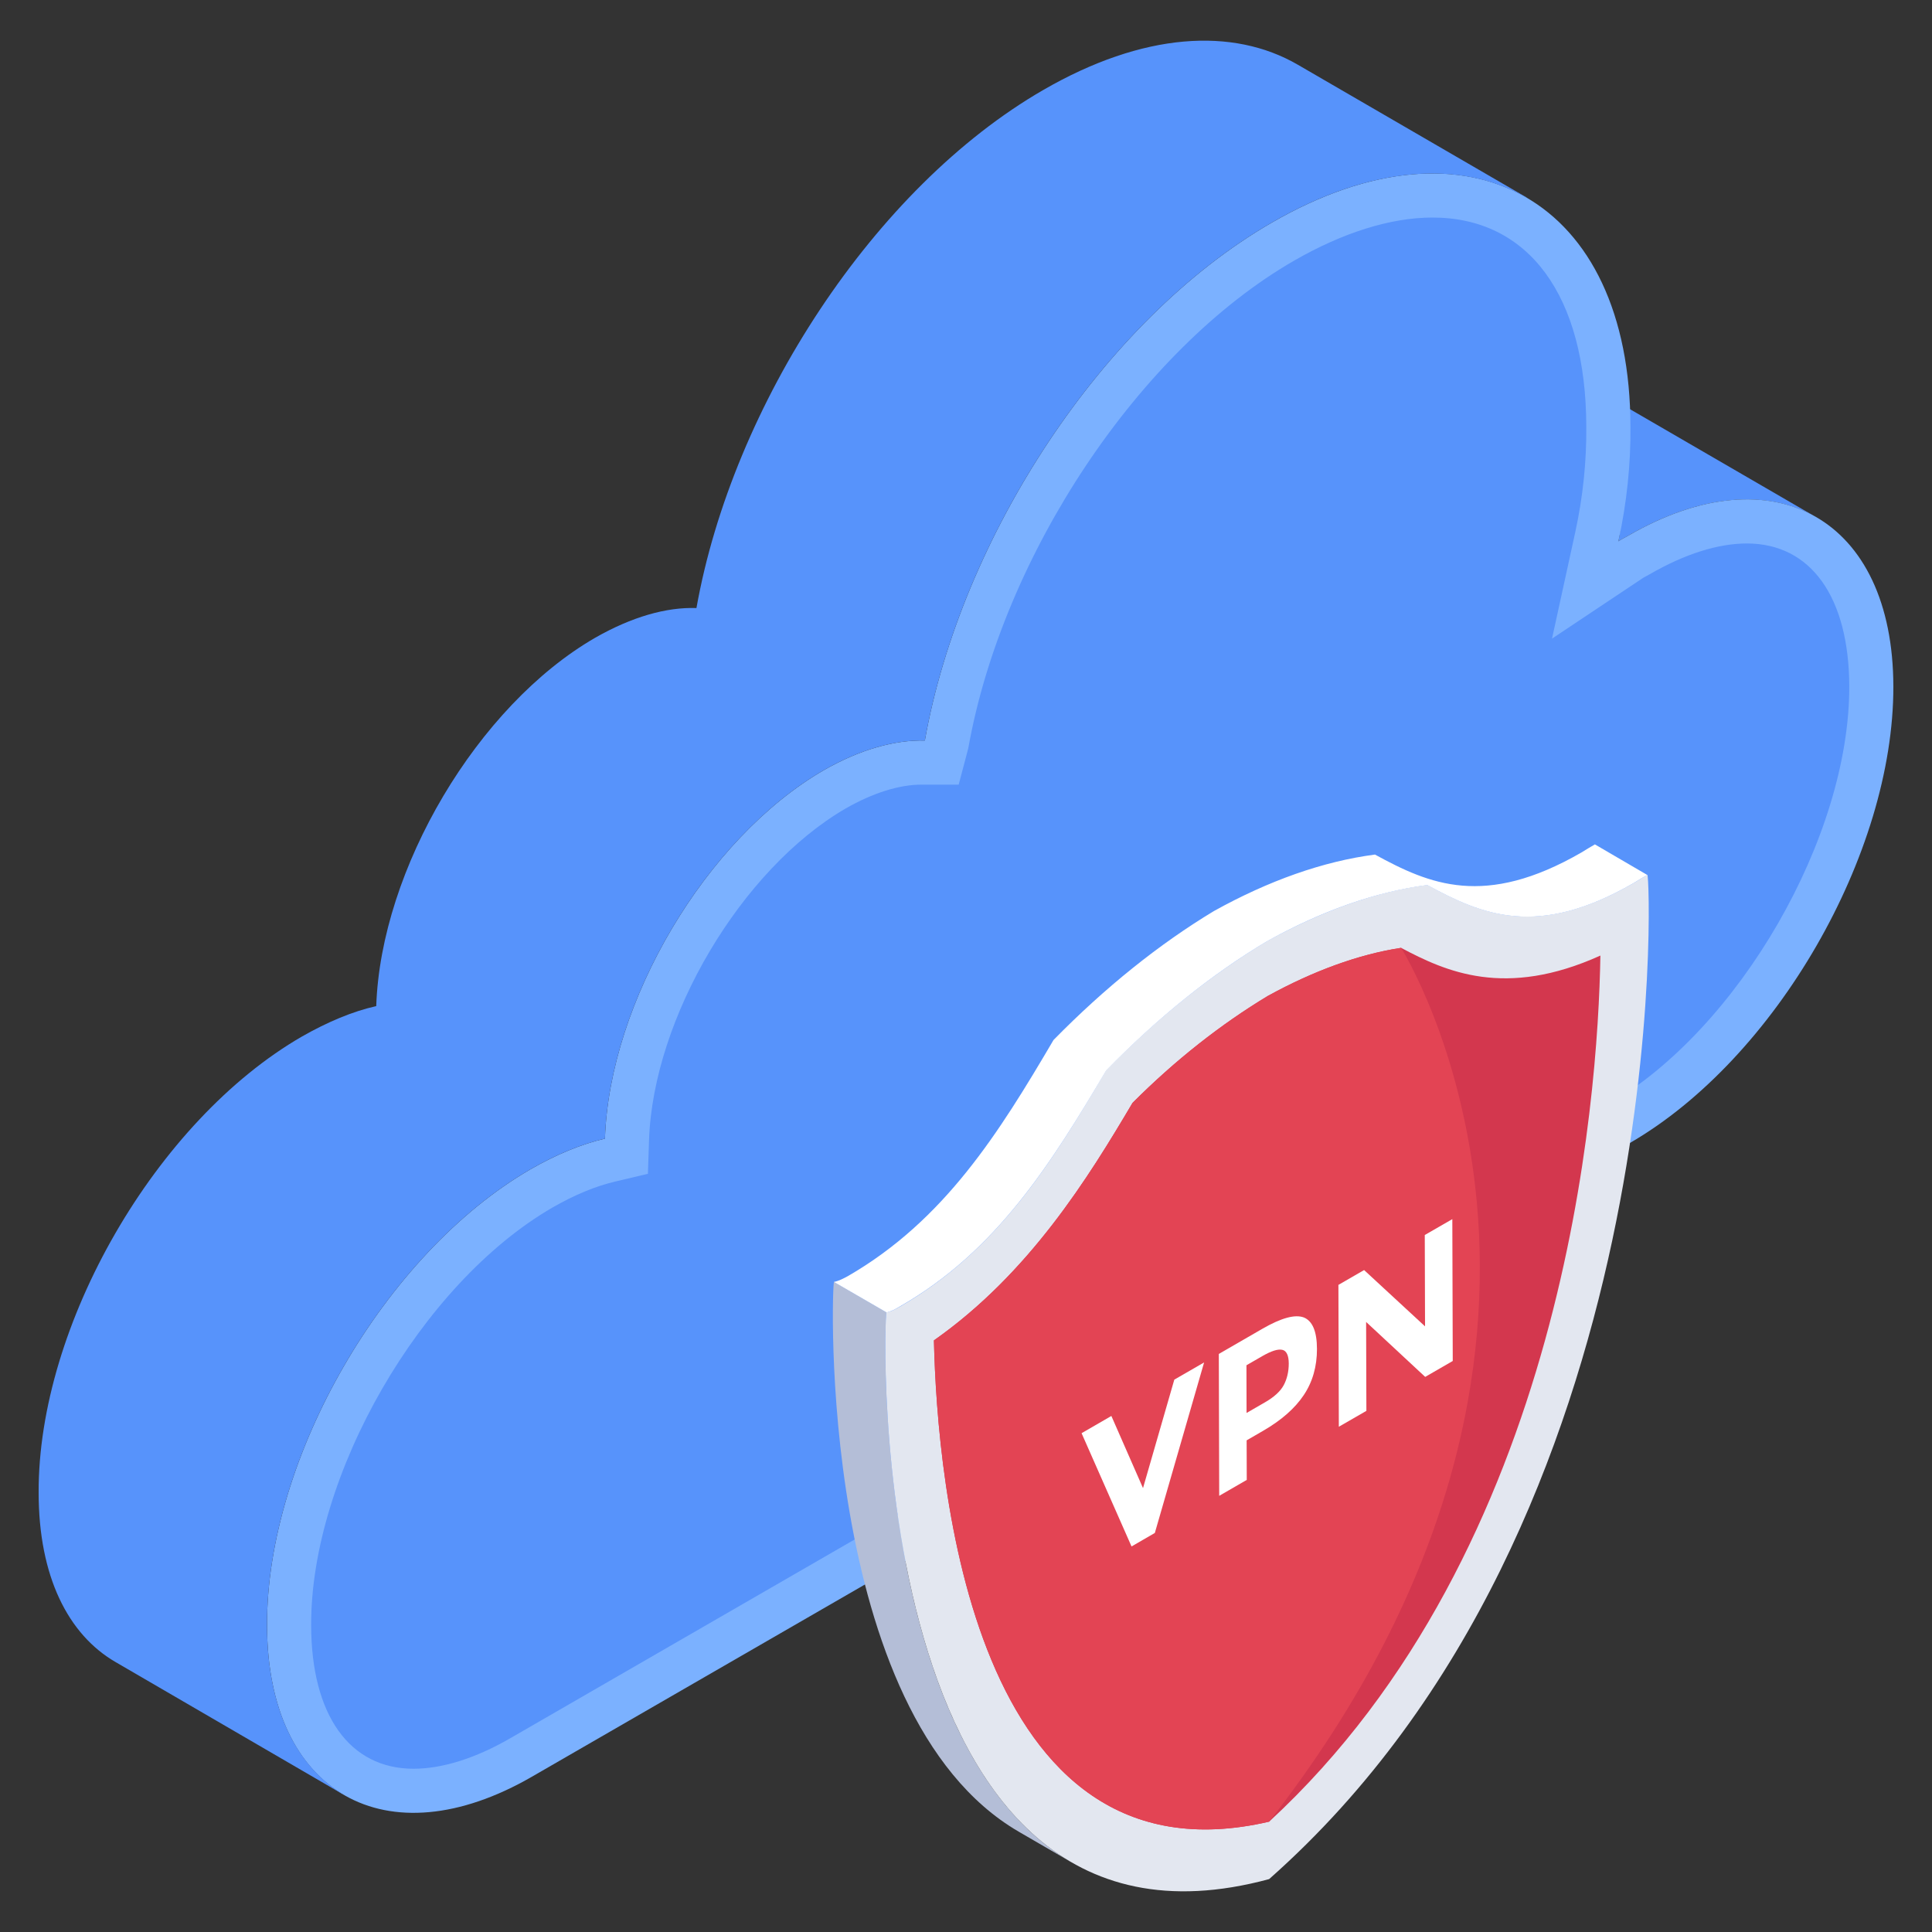 <svg xmlns="http://www.w3.org/2000/svg" viewBox="0.0 0.0 200.0 200.0" height="200.0px" width="200.0px"><rect x="0.0" y="0.0" width="200.0" height="200.0" fill="#333333" stroke="none"/><path fill="#5793fb" fill-opacity="1.0"  filling="0" d="M167.536 56.036 C167.868 55.816 168.232 55.632 168.564 55.448 C176.032 51.124 182.832 50.668 187.792 53.416 L187.796 53.416 L164.932 40.152 C166.812 44.152 168.416 52.004 167.536 56.036 Z"></path>
<path fill="#7bb1ff" fill-opacity="1.0"  filling="0" d="M196.0 71.056 C196.036 88.416 183.8 109.592 168.748 118.308 L55.08 183.916 C39.988 192.632 27.68 185.636 27.644 168.276 C27.568 150.912 39.84 129.776 54.896 121.056 C57.572 119.516 60.136 118.456 62.624 117.868 C63.1 103.692 73.064 86.804 85.264 79.736 C89.036 77.576 92.628 76.584 95.74 76.66 C99.476 55.668 114.128 33.14 131.676 23.032 C152.116 11.236 168.748 20.688 168.784 44.168 C168.82 48.012 168.416 52.004 167.536 56.036 C167.868 55.816 168.232 55.632 168.564 55.448 C183.62 46.732 195.964 53.692 196.0 71.056 Z"></path>
<path fill="#5793fb" fill-opacity="1.0"  filling="0" d="M27.644 168.276 C27.568 150.912 39.84 129.776 54.896 121.056 C57.572 119.516 60.136 118.456 62.624 117.868 C63.1 103.692 73.064 86.804 85.264 79.736 C89.036 77.576 92.628 76.584 95.74 76.66 C99.476 55.668 114.128 33.14 131.676 23.032 C141.988 17.08 151.32 16.552 158.052 20.488 C158.052 20.484 158.0 20.424 158.012 20.428 L134.372 6.712 C127.632 2.792 118.328 3.344 107.996 9.316 C90.488 19.424 75.836 41.952 72.096 62.944 C68.984 62.836 65.396 63.86 61.62 66.016 C49.424 73.052 39.424 89.976 38.948 104.152 C36.492 104.7 33.892 105.8 31.252 107.304 C16.164 116.02 3.928 137.156 4.0 154.52 C4.0 163.168 7.04 169.212 11.984 172.068 L35.628 185.82 C35.536 185.768 35.46 185.696 35.372 185.64 C30.612 182.724 27.66 176.744 27.644 168.276 Z"></path>
<path fill="#5793fb" fill-opacity="1.0"  filling="0" d="M42.812 183.1 C36.196 183.1 32.228 177.552 32.212 168.264 C32.144 152.692 43.576 132.888 57.184 125.008 C59.46 123.7 61.648 122.792 63.676 122.316 L67.072 121.512 L67.188 118.024 C67.616 105.352 76.752 89.948 87.552 83.688 C90.364 82.08 93.088 81.224 95.416 81.224 L99.244 81.224 L100.236 77.46 C103.804 57.416 117.984 36.188 133.956 26.988 C139.024 24.068 143.98 22.52 148.292 22.52 C158.24 22.52 164.192 30.616 164.212 44.172 C164.244 47.788 163.864 51.44 163.076 55.064 L160.664 66.112 L170.096 59.82 L170.788 59.44 C174.404 57.348 177.856 56.26 180.836 56.26 C187.452 56.26 191.412 61.796 191.436 71.064 C191.464 86.672 180.028 106.496 166.456 114.356 L52.792 179.96 C49.24 182.012 45.784 183.1 42.812 183.1 Z"></path>
<path fill="#b4bed7" fill-opacity="1.0"  filling="0" d="M110.892 192.768 L105.46 189.616 C84.556 177.464 86.096 132.836 86.336 132.7 L91.768 135.852 C91.528 135.988 89.984 180.62 110.892 192.768 Z"></path>
<path fill="#e3e7f0" fill-opacity="1.0"  filling="0" d="M170.532 90.556 C170.852 90.192 173.58 157.208 131.38 194.524 C89.124 205.968 91.468 136.02 91.768 135.852 C92.268 135.768 92.732 135.512 93.192 135.244 C103.2 129.468 108.848 120.42 114.496 110.808 C119.836 105.332 125.468 100.848 131.104 97.464 C136.764 94.324 142.4 92.304 147.752 91.608 C153.416 94.688 159.12 97.184 169.128 91.404 C169.584 91.14 170.056 90.856 170.532 90.556 Z"></path>
<path fill="#fff" fill-opacity="1.0"  filling="0" d="M170.52 90.572 C170.064 90.848 169.576 91.128 169.12 91.412 C159.136 97.188 153.428 94.704 147.752 91.62 C142.392 92.32 136.752 94.316 131.112 97.468 C125.476 100.832 119.836 105.352 114.512 110.816 C108.836 120.412 103.196 129.484 93.18 135.232 C92.724 135.508 92.268 135.756 91.776 135.86 L86.328 132.704 C86.852 132.6 87.308 132.352 87.764 132.108 C97.78 126.328 103.42 117.256 109.06 107.66 C114.42 102.196 120.024 97.712 125.664 94.312 C131.336 91.16 136.976 89.164 142.336 88.464 C147.976 91.544 153.684 94.032 163.704 88.252 C164.156 87.972 164.612 87.692 165.104 87.412 L170.52 90.572 Z"></path>
<path fill="#d3374e" fill-opacity="1.0"  filling="0" d="M145.04 98.12 C140.604 98.8 135.908 100.536 131.232 103.104 C126.38 106.036 121.684 109.724 117.24 114.168 C112.648 121.94 106.54 131.828 96.68 138.756 C97.012 153.464 100.672 195.728 131.384 188.576 C162.036 160.3 165.424 113.968 165.672 98.92 C155.804 103.384 149.66 100.572 145.04 98.12 Z"></path>
<path fill="#e34454" fill-opacity="1.0"  filling="0" d="M145.04 98.12 C140.604 98.8 135.908 100.532 131.232 103.108 C126.38 106.036 121.684 109.724 117.24 114.168 C112.648 121.94 106.54 131.828 96.68 138.756 C97.012 153.464 100.672 195.728 131.384 188.576 C170.52 138.42 145.04 98.12 145.04 98.12 Z"></path>
<path fill="#fff" fill-opacity="1.0"  filling="0" d="M134.976 136.384 C135.872 136.752 136.328 137.832 136.332 139.644 C136.336 141.456 135.876 143.064 134.96 144.428 C134.044 145.796 132.644 147.028 130.752 148.12 L129.052 149.104 L129.064 153.2 L126.212 154.848 L126.172 140.16 L130.68 137.556 C132.644 136.424 134.068 136.04 134.976 136.384 Z M132.896 143.38 C133.236 142.74 133.412 141.992 133.412 141.14 C133.408 140.308 133.176 139.824 132.736 139.732 C132.28 139.632 131.596 139.852 130.648 140.4 L129.032 141.332 L129.044 146.268 L130.964 145.16 C131.912 144.612 132.556 144.02 132.896 143.38"></path>
<path fill="#fff" fill-opacity="1.0"  filling="0" d="M124.648 141.04 L119.548 158.692 L117.136 160.088 L111.964 148.364 L115.048 146.58 L118.324 154.048 L121.564 142.82 L124.648 141.04 Z"></path>
<path fill="#fff" fill-opacity="1.0"  filling="0" d="M150.344 126.204 L150.388 140.888 L147.536 142.536 L141.42 136.848 L141.448 146.052 L138.596 147.696 L138.552 133.012 L141.212 131.476 L147.52 137.304 L147.492 127.848 L150.344 126.204 Z"></path></svg>